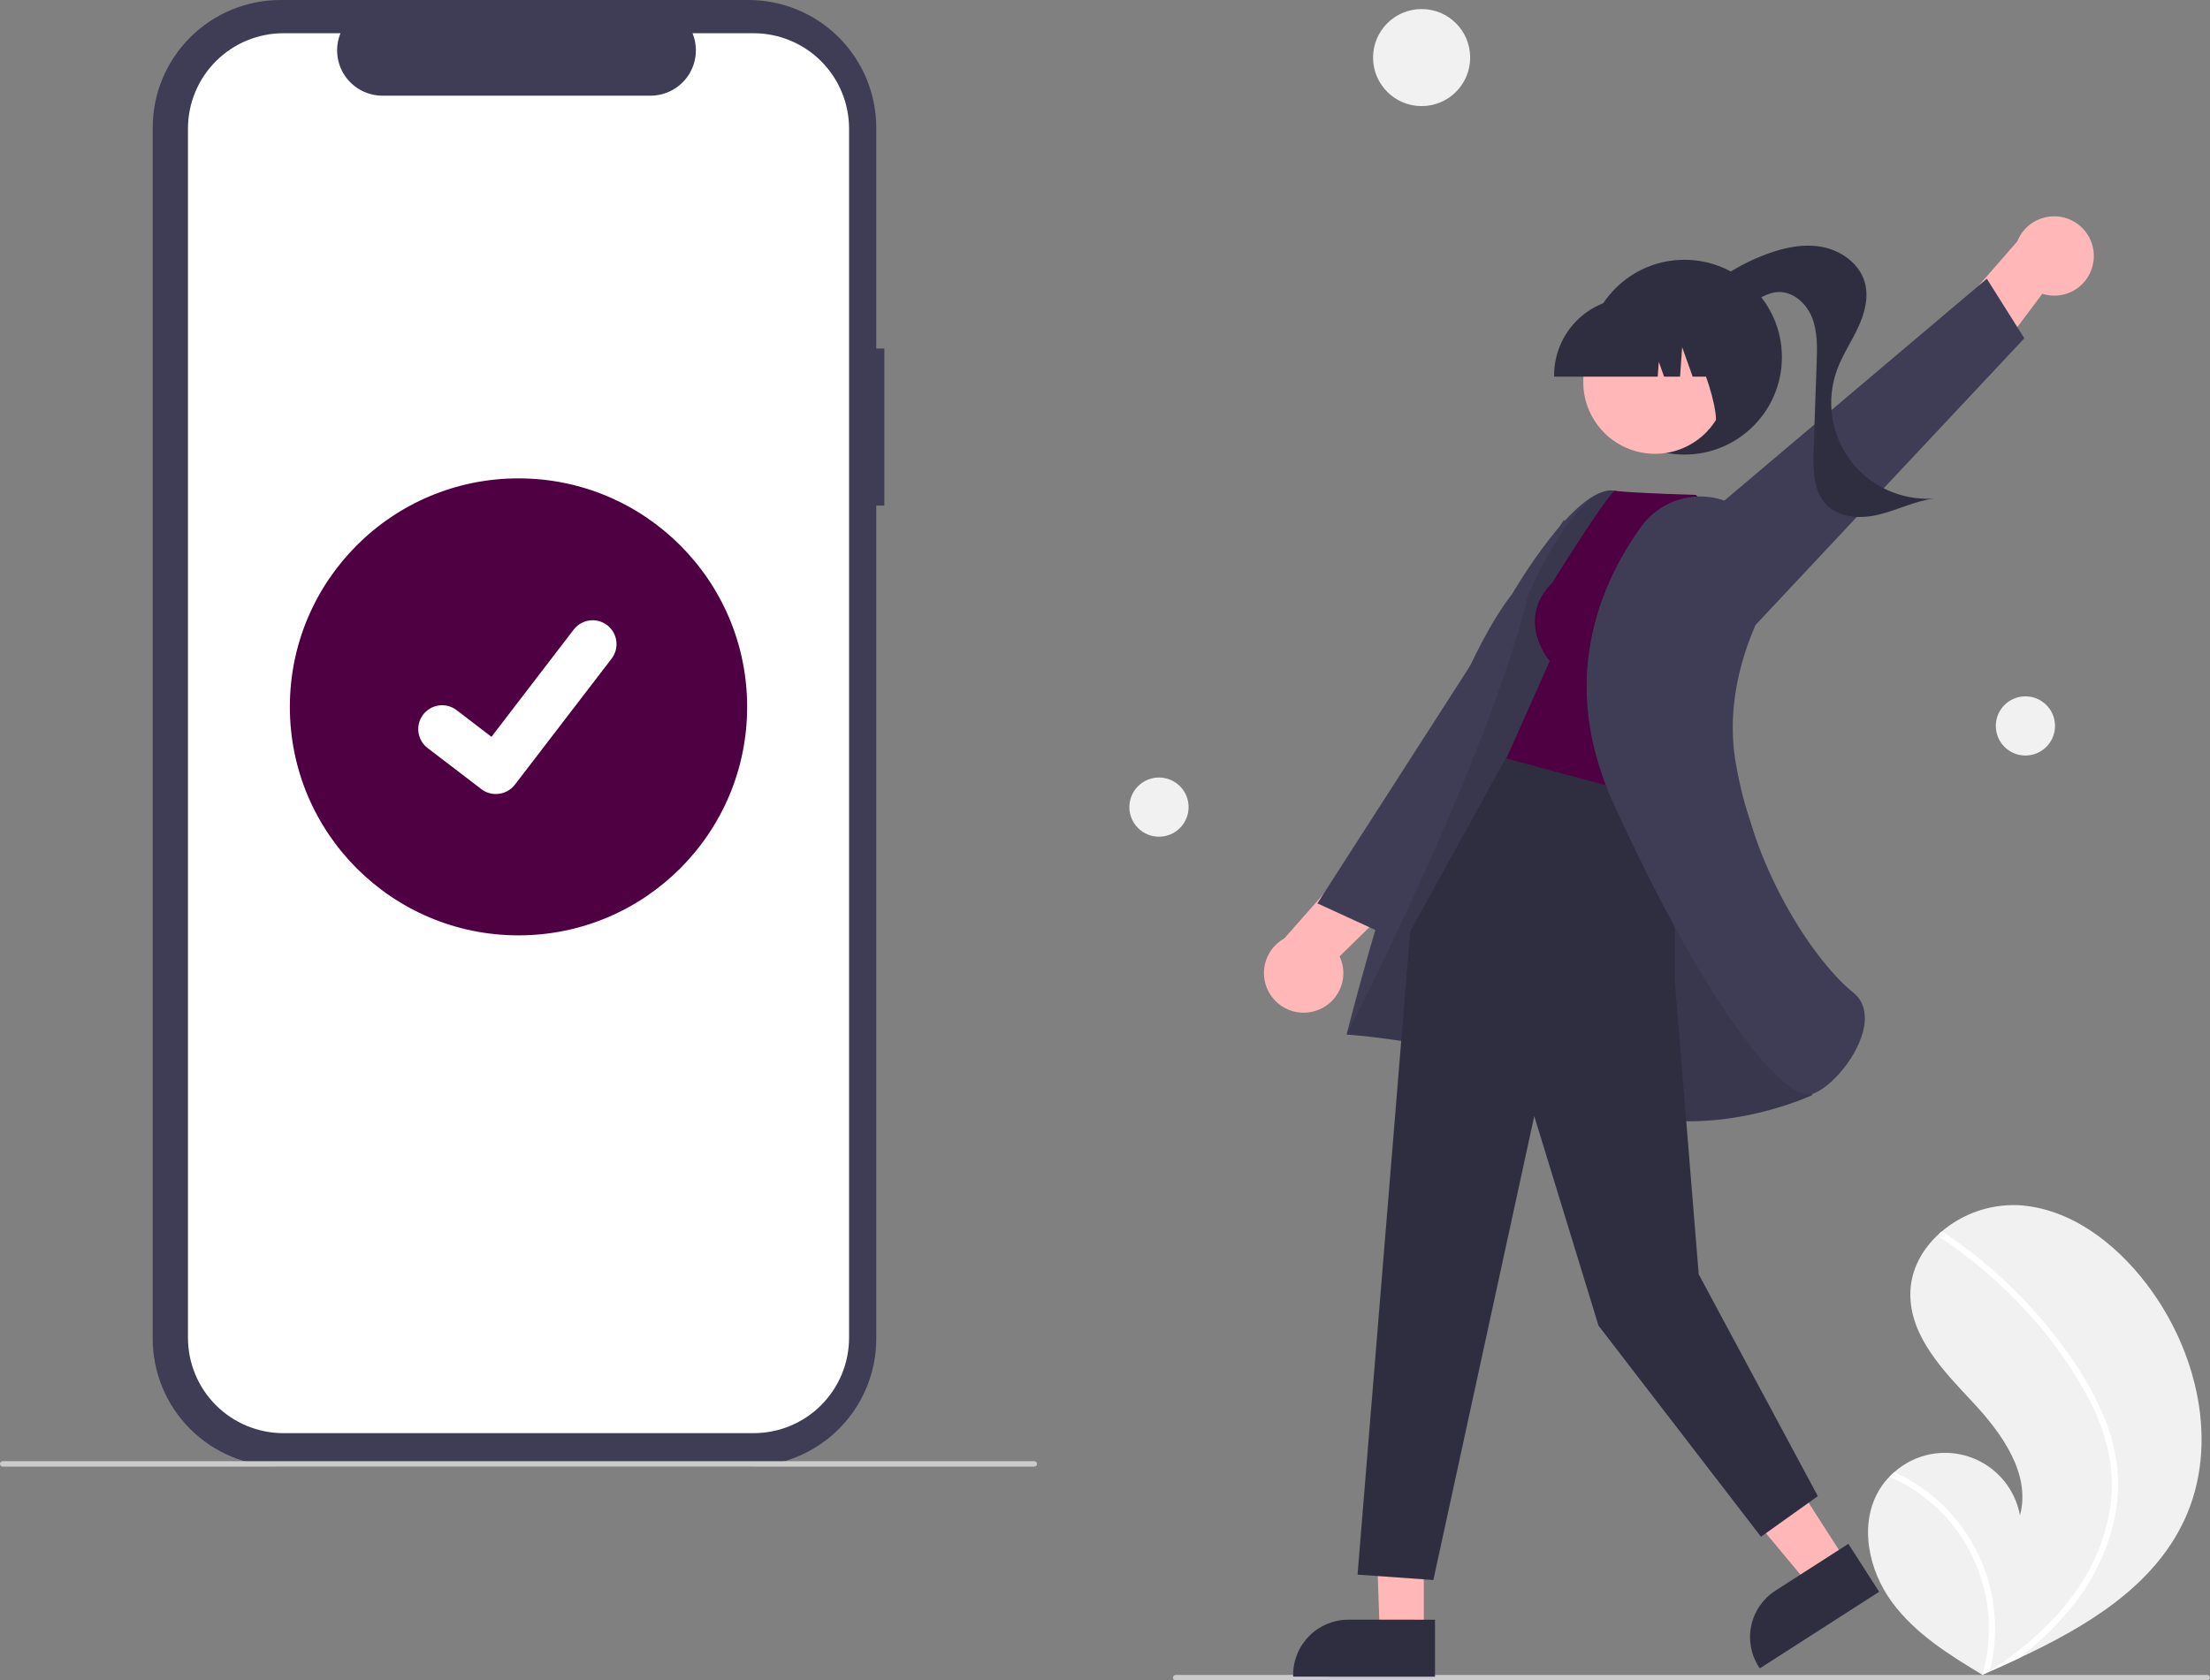 <svg width="213" height="162" viewBox="0 0 213 162" fill="none" xmlns="http://www.w3.org/2000/svg">
<rect x="0" y="0" width="213" height="162" fill="#808080" stroke="none"/>
<g clip-path="url(#clip0)">
<path d="M85.233 33.595H84.456V12.316C84.456 10.698 84.137 9.097 83.518 7.603C82.899 6.109 81.991 4.751 80.847 3.607C79.703 2.464 78.345 1.556 76.85 0.937C75.356 0.319 73.754 1.37034e-06 72.136 0H27.037C23.769 -6.22681e-06 20.636 1.298 18.325 3.607C16.015 5.917 14.717 9.049 14.717 12.316V129.055C14.717 130.673 15.036 132.274 15.655 133.768C16.274 135.263 17.181 136.62 18.325 137.764C19.469 138.908 20.828 139.815 22.322 140.434C23.817 141.053 25.419 141.371 27.037 141.371H72.136C75.403 141.371 78.537 140.074 80.847 137.764C83.158 135.454 84.456 132.322 84.456 129.055V48.742H85.233V33.595Z" fill="#3F3D56"/>
<path d="M72.632 3.204H66.745C67.016 3.868 67.119 4.587 67.046 5.3C66.973 6.013 66.726 6.697 66.326 7.292C65.926 7.886 65.386 8.374 64.753 8.711C64.121 9.048 63.415 9.224 62.698 9.224H36.862C36.145 9.224 35.439 9.048 34.806 8.711C34.174 8.374 33.634 7.886 33.234 7.292C32.834 6.697 32.587 6.013 32.514 5.3C32.441 4.587 32.544 3.868 32.815 3.204H27.316C26.108 3.204 24.912 3.442 23.795 3.904C22.679 4.366 21.665 5.044 20.811 5.898C19.956 6.752 19.278 7.766 18.816 8.882C18.354 9.998 18.116 11.194 18.116 12.401V128.97C18.116 130.177 18.354 131.373 18.816 132.489C19.278 133.605 19.956 134.619 20.811 135.473C21.665 136.327 22.679 137.005 23.795 137.467C24.912 137.929 26.108 138.167 27.316 138.167H72.632C73.84 138.167 75.037 137.929 76.153 137.467C77.269 137.005 78.284 136.327 79.138 135.473C79.992 134.619 80.67 133.605 81.132 132.489C81.595 131.373 81.833 130.177 81.833 128.97V12.401C81.833 11.194 81.595 9.998 81.132 8.882C80.67 7.766 79.992 6.752 79.138 5.898C78.284 5.044 77.269 4.366 76.153 3.904C75.037 3.442 73.84 3.204 72.632 3.204Z" fill="white"/>
<path d="M99.687 141.391H0.261C0.192 141.391 0.125 141.364 0.076 141.315C0.027 141.266 0 141.2 0 141.13C0 141.061 0.027 140.995 0.076 140.946C0.125 140.897 0.192 140.87 0.261 140.87H99.687C99.756 140.87 99.823 140.897 99.871 140.946C99.92 140.995 99.948 141.061 99.948 141.13C99.948 141.2 99.92 141.266 99.871 141.315C99.823 141.364 99.756 141.391 99.687 141.391Z" fill="#CBCBCB"/>
<path d="M49.973 90.177C62.144 90.177 72.01 80.314 72.01 68.148C72.01 55.981 62.144 46.118 49.973 46.118C37.802 46.118 27.936 55.981 27.936 68.148C27.936 80.314 37.802 90.177 49.973 90.177Z" fill="#4F0042"/>
<path d="M47.79 76.551C47.295 76.552 46.812 76.392 46.415 76.095L46.391 76.076L41.212 72.116C40.972 71.932 40.771 71.703 40.619 71.441C40.468 71.18 40.37 70.891 40.33 70.591C40.291 70.292 40.311 69.987 40.389 69.695C40.467 69.403 40.602 69.13 40.785 68.89C40.969 68.65 41.199 68.449 41.461 68.298C41.722 68.147 42.011 68.049 42.311 68.009C42.61 67.969 42.915 67.989 43.207 68.067C43.499 68.145 43.773 68.28 44.012 68.464L47.367 71.036L55.294 60.697C55.478 60.458 55.707 60.257 55.968 60.106C56.23 59.955 56.519 59.856 56.818 59.817C57.118 59.777 57.422 59.797 57.714 59.875C58.006 59.953 58.28 60.088 58.519 60.272L58.52 60.272L58.471 60.34L58.521 60.272C59.005 60.644 59.322 61.192 59.401 61.797C59.481 62.401 59.318 63.013 58.947 63.497L49.623 75.651C49.407 75.932 49.13 76.158 48.812 76.314C48.495 76.469 48.146 76.55 47.792 76.549L47.79 76.551Z" fill="white"/>
<path d="M181.171 143.557C181.439 143.123 181.754 142.721 182.112 142.358C182.259 142.205 182.414 142.061 182.574 141.921C183.549 141.054 184.737 140.462 186.016 140.206C187.295 139.95 188.619 140.04 189.852 140.465C191.085 140.89 192.183 141.636 193.032 142.626C193.881 143.616 194.451 144.814 194.684 146.097C195.76 142.118 192.958 138.199 190.141 135.189C187.323 132.179 184.102 128.878 184.118 124.754C184.126 122.46 185.249 120.413 186.944 118.895C186.996 118.849 187.049 118.803 187.102 118.759C189.151 117.003 191.787 116.085 194.484 116.187C199.494 116.455 203.869 119.821 206.907 123.814C211.797 130.239 213.94 139.257 210.516 146.57C207.505 153.002 201.083 156.822 194.529 159.892C193.613 160.321 192.7 160.737 191.788 161.14C191.782 161.142 191.776 161.146 191.77 161.148C191.726 161.167 191.682 161.186 191.641 161.206C191.453 161.289 191.265 161.372 191.078 161.454L191.164 161.511L191.434 161.685C191.34 161.628 191.248 161.574 191.155 161.517C191.127 161.5 191.097 161.484 191.07 161.467C187.851 159.536 184.587 157.493 182.363 154.478C180.056 151.349 179.129 146.865 181.171 143.557Z" fill="#F1F1F1"/>
<path d="M202.648 136.288C203.361 137.909 203.833 139.625 204.051 141.383C204.222 142.95 204.157 144.533 203.86 146.081C203.221 149.263 201.826 152.244 199.795 154.774C198.262 156.695 196.492 158.415 194.528 159.893C193.613 160.321 192.699 160.737 191.788 161.14C191.782 161.142 191.775 161.146 191.769 161.148C191.725 161.167 191.681 161.186 191.64 161.206C191.452 161.289 191.264 161.372 191.077 161.454L191.164 161.511L191.433 161.685C191.34 161.628 191.247 161.574 191.154 161.517C191.126 161.5 191.097 161.484 191.069 161.467C191.778 158.989 191.882 156.379 191.373 153.853C190.864 151.327 189.757 148.96 188.144 146.95C186.523 144.966 184.456 143.392 182.111 142.358C182.258 142.205 182.414 142.061 182.574 141.921C183.477 142.336 184.342 142.829 185.158 143.396C188.078 145.414 190.27 148.317 191.411 151.676C192.429 154.724 192.556 157.999 191.777 161.117C191.939 161.011 192.101 160.903 192.259 160.795C195.258 158.773 198.021 156.345 200.103 153.368C201.899 150.851 203.048 147.932 203.449 144.867C203.848 141.52 203.01 138.227 201.515 135.24C199.864 132.044 197.783 129.089 195.331 126.456C192.868 123.751 190.084 121.358 187.039 119.329C186.97 119.283 186.922 119.212 186.904 119.131C186.887 119.05 186.901 118.966 186.943 118.895C186.976 118.831 187.033 118.782 187.101 118.759C187.136 118.75 187.173 118.749 187.208 118.756C187.243 118.763 187.276 118.778 187.305 118.8C187.681 119.051 188.053 119.304 188.421 119.564C191.487 121.734 194.272 124.277 196.711 127.133C199.068 129.887 201.212 132.946 202.648 136.288Z" fill="white"/>
<path d="M137.016 10.229C139.6 10.229 141.696 8.134 141.696 5.551C141.696 2.967 139.6 0.872 137.016 0.872C134.431 0.872 132.335 2.967 132.335 5.551C132.335 8.134 134.431 10.229 137.016 10.229Z" fill="#F1F1F1"/>
<path d="M195.21 72.838C196.785 72.838 198.063 71.561 198.063 69.985C198.063 68.41 196.785 67.133 195.21 67.133C193.634 67.133 192.356 68.41 192.356 69.985C192.356 71.561 193.634 72.838 195.21 72.838Z" fill="#F1F1F1"/>
<path d="M111.702 80.664C113.278 80.664 114.556 79.387 114.556 77.811C114.556 76.236 113.278 74.959 111.702 74.959C110.126 74.959 108.849 76.236 108.849 77.811C108.849 79.387 110.126 80.664 111.702 80.664Z" fill="#F1F1F1"/>
<path d="M113.313 162H212.739C212.809 162 212.875 161.973 212.924 161.924C212.973 161.875 213 161.808 213 161.739C213 161.67 212.973 161.604 212.924 161.555C212.875 161.506 212.809 161.478 212.739 161.478H113.313C113.244 161.478 113.178 161.506 113.129 161.555C113.08 161.604 113.052 161.67 113.052 161.739C113.052 161.808 113.08 161.875 113.129 161.924C113.178 161.973 113.244 162 113.313 162Z" fill="#CBCBCB"/>
<path d="M201.767 25.209C201.898 24.282 201.684 23.34 201.166 22.561C200.648 21.781 199.862 21.219 198.957 20.98C198.052 20.741 197.091 20.843 196.255 21.265C195.42 21.688 194.769 22.401 194.425 23.272L186.357 32.518L188.724 39.128L196.838 28.324C197.368 28.493 197.928 28.545 198.479 28.474C199.031 28.404 199.56 28.214 200.03 27.917C200.5 27.62 200.899 27.224 201.199 26.756C201.5 26.288 201.693 25.76 201.767 25.209Z" fill="#FFB7B7"/>
<path d="M168.323 61.187L195.105 32.614L191.492 26.873L157.901 55.272L168.323 61.187Z" fill="#3F3D56"/>
<path d="M162.346 43.826C167.534 43.826 171.74 39.621 171.74 34.435C171.74 29.248 167.534 25.044 162.346 25.044C157.157 25.044 152.951 29.248 152.951 34.435C152.951 39.621 157.157 43.826 162.346 43.826Z" fill="#2F2E41"/>
<path d="M163.1 29.129C165.122 27.08 167.568 25.499 170.267 24.497C172 23.855 173.885 23.459 175.696 23.823C177.508 24.187 179.22 25.44 179.726 27.216C180.139 28.669 179.712 30.233 179.071 31.6C178.43 32.968 177.574 34.236 177.055 35.654C176.526 37.102 176.367 38.658 176.592 40.182C176.818 41.707 177.42 43.151 178.345 44.383C179.271 45.616 180.489 46.598 181.89 47.24C183.291 47.883 184.831 48.165 186.369 48.062C184.589 48.3 182.949 49.136 181.209 49.581C179.47 50.026 177.417 49.996 176.124 48.75C174.756 47.432 174.729 45.289 174.795 43.392C174.894 40.57 174.992 37.749 175.09 34.928C175.14 33.489 175.183 32.004 174.664 30.661C174.145 29.318 172.911 28.142 171.471 28.154C170.38 28.163 169.414 28.825 168.538 29.476C167.663 30.128 166.737 30.824 165.649 30.921C164.562 31.018 163.321 30.213 163.402 29.125L163.1 29.129Z" fill="#2F2E41"/>
<path d="M126.665 97.493C125.763 97.743 124.8 97.654 123.96 97.243C123.119 96.831 122.459 96.126 122.103 95.26C121.748 94.394 121.723 93.428 122.033 92.545C122.343 91.662 122.966 90.924 123.784 90.469L131.9 81.265L138.764 82.747L129.11 92.201C129.347 92.703 129.471 93.252 129.474 93.808C129.476 94.363 129.356 94.913 129.123 95.417C128.89 95.922 128.549 96.369 128.124 96.728C127.7 97.087 127.201 97.348 126.665 97.493H126.665Z" fill="#FFB7B7"/>
<path d="M153.366 64.54L133.138 89.923L126.972 87.093L150.748 50.09L153.366 64.54Z" fill="#3F3D56"/>
<path d="M137.226 141.186L132.406 141.11L132.985 157.536H137.226L137.226 141.186Z" fill="#FFB7B7"/>
<path d="M138.307 156.152L129.956 156.151H129.955C128.544 156.152 127.19 156.712 126.192 157.71C125.194 158.707 124.633 160.061 124.633 161.471V161.644L138.306 161.645L138.307 156.152Z" fill="#2F2E41"/>
<path d="M169.145 136.829L163.879 140.209L174.413 152.878L177.982 150.588L169.145 136.829Z" fill="#FFB7B7"/>
<path d="M178.144 148.839L171.117 153.349L171.117 153.349C169.929 154.112 169.093 155.314 168.792 156.693C168.492 158.071 168.751 159.513 169.514 160.7L169.607 160.846L181.113 153.461L178.144 148.839Z" fill="#2F2E41"/>
<path d="M171.022 86.671C171.022 86.671 159.321 47.821 155.561 47.296C151.8 46.771 145.741 57.264 145.741 57.264C137.885 67.284 129.785 99.739 129.785 99.739C129.785 99.739 143.289 100.584 153.16 105.834C163.031 111.084 174.681 105.568 174.681 105.568L171.022 86.671Z" fill="#3F3D56"/>
<path opacity="0.1" d="M171.022 86.671C171.022 86.671 159.321 47.821 155.561 47.296C151.8 46.771 147.28 57.371 147.28 57.371C143.366 73.545 129.785 99.739 129.785 99.739C129.785 99.739 143.289 100.584 153.16 105.834C163.031 111.084 174.681 105.568 174.681 105.568L171.022 86.671Z" fill="black"/>
<path d="M161.422 75.047V94.57L163.721 122.849L175.203 144.24L169.723 148.153L154.065 127.805L147.872 107.601L138.147 152.327L130.84 151.805L135.914 89.794L145.544 72.339L161.422 75.047Z" fill="#2F2E41"/>
<path d="M149.624 56.165C145.97 59.817 149.363 63.73 149.363 63.73L145.188 73.121L161.628 77.556L167.373 51.892L163.459 47.718C155.63 47.458 155.626 47.295 155.626 47.295C154.254 48.637 149.624 56.165 149.624 56.165Z" fill="#4F0042"/>
<path d="M168.035 49.234C167.288 48.683 166.439 48.285 165.538 48.065C164.637 47.844 163.7 47.804 162.783 47.947C161.866 48.091 160.987 48.415 160.196 48.9C159.406 49.386 158.719 50.024 158.176 50.776C154.043 56.529 150.222 65.818 155.487 77.404C163.942 96.006 171.3 105.529 174.291 105.528C174.421 105.529 174.551 105.509 174.675 105.468C176.516 104.843 179.178 101.729 179.66 98.985C179.833 98.002 179.792 96.634 178.617 95.694C175.241 92.995 169.181 84.591 167.29 73.53C166.246 67.418 168.272 61.85 170.155 58.256C170.951 56.769 171.184 55.045 170.811 53.4C170.438 51.755 169.485 50.3 168.126 49.301L168.035 49.234Z" fill="#3F3D56"/>
<path d="M162.828 42.903C166.179 41.072 167.411 36.872 165.579 33.522C163.747 30.172 159.545 28.94 156.194 30.772C152.843 32.603 151.611 36.803 153.443 40.153C155.275 43.504 159.477 44.735 162.828 42.903Z" fill="#FFB7B7"/>
<path d="M149.785 36.315H159.771L159.874 34.882L160.386 36.315H161.923L162.126 33.474L163.141 36.315H166.116V36.174C166.114 34.197 165.327 32.301 163.928 30.902C162.529 29.504 160.633 28.718 158.655 28.715H157.247C155.269 28.718 153.372 29.504 151.973 30.902C150.574 32.301 149.788 34.197 149.785 36.174V36.315Z" fill="#2F2E41"/>
<path d="M164.608 41.466L168.869 40.084V29.739H160.82L161.019 29.938C163.792 32.706 166.876 42.527 164.608 41.466Z" fill="#2F2E41"/>
</g>
<defs>
<clipPath id="clip0">
<rect width="213" height="162" fill="white"/>
</clipPath>
</defs>
</svg>

